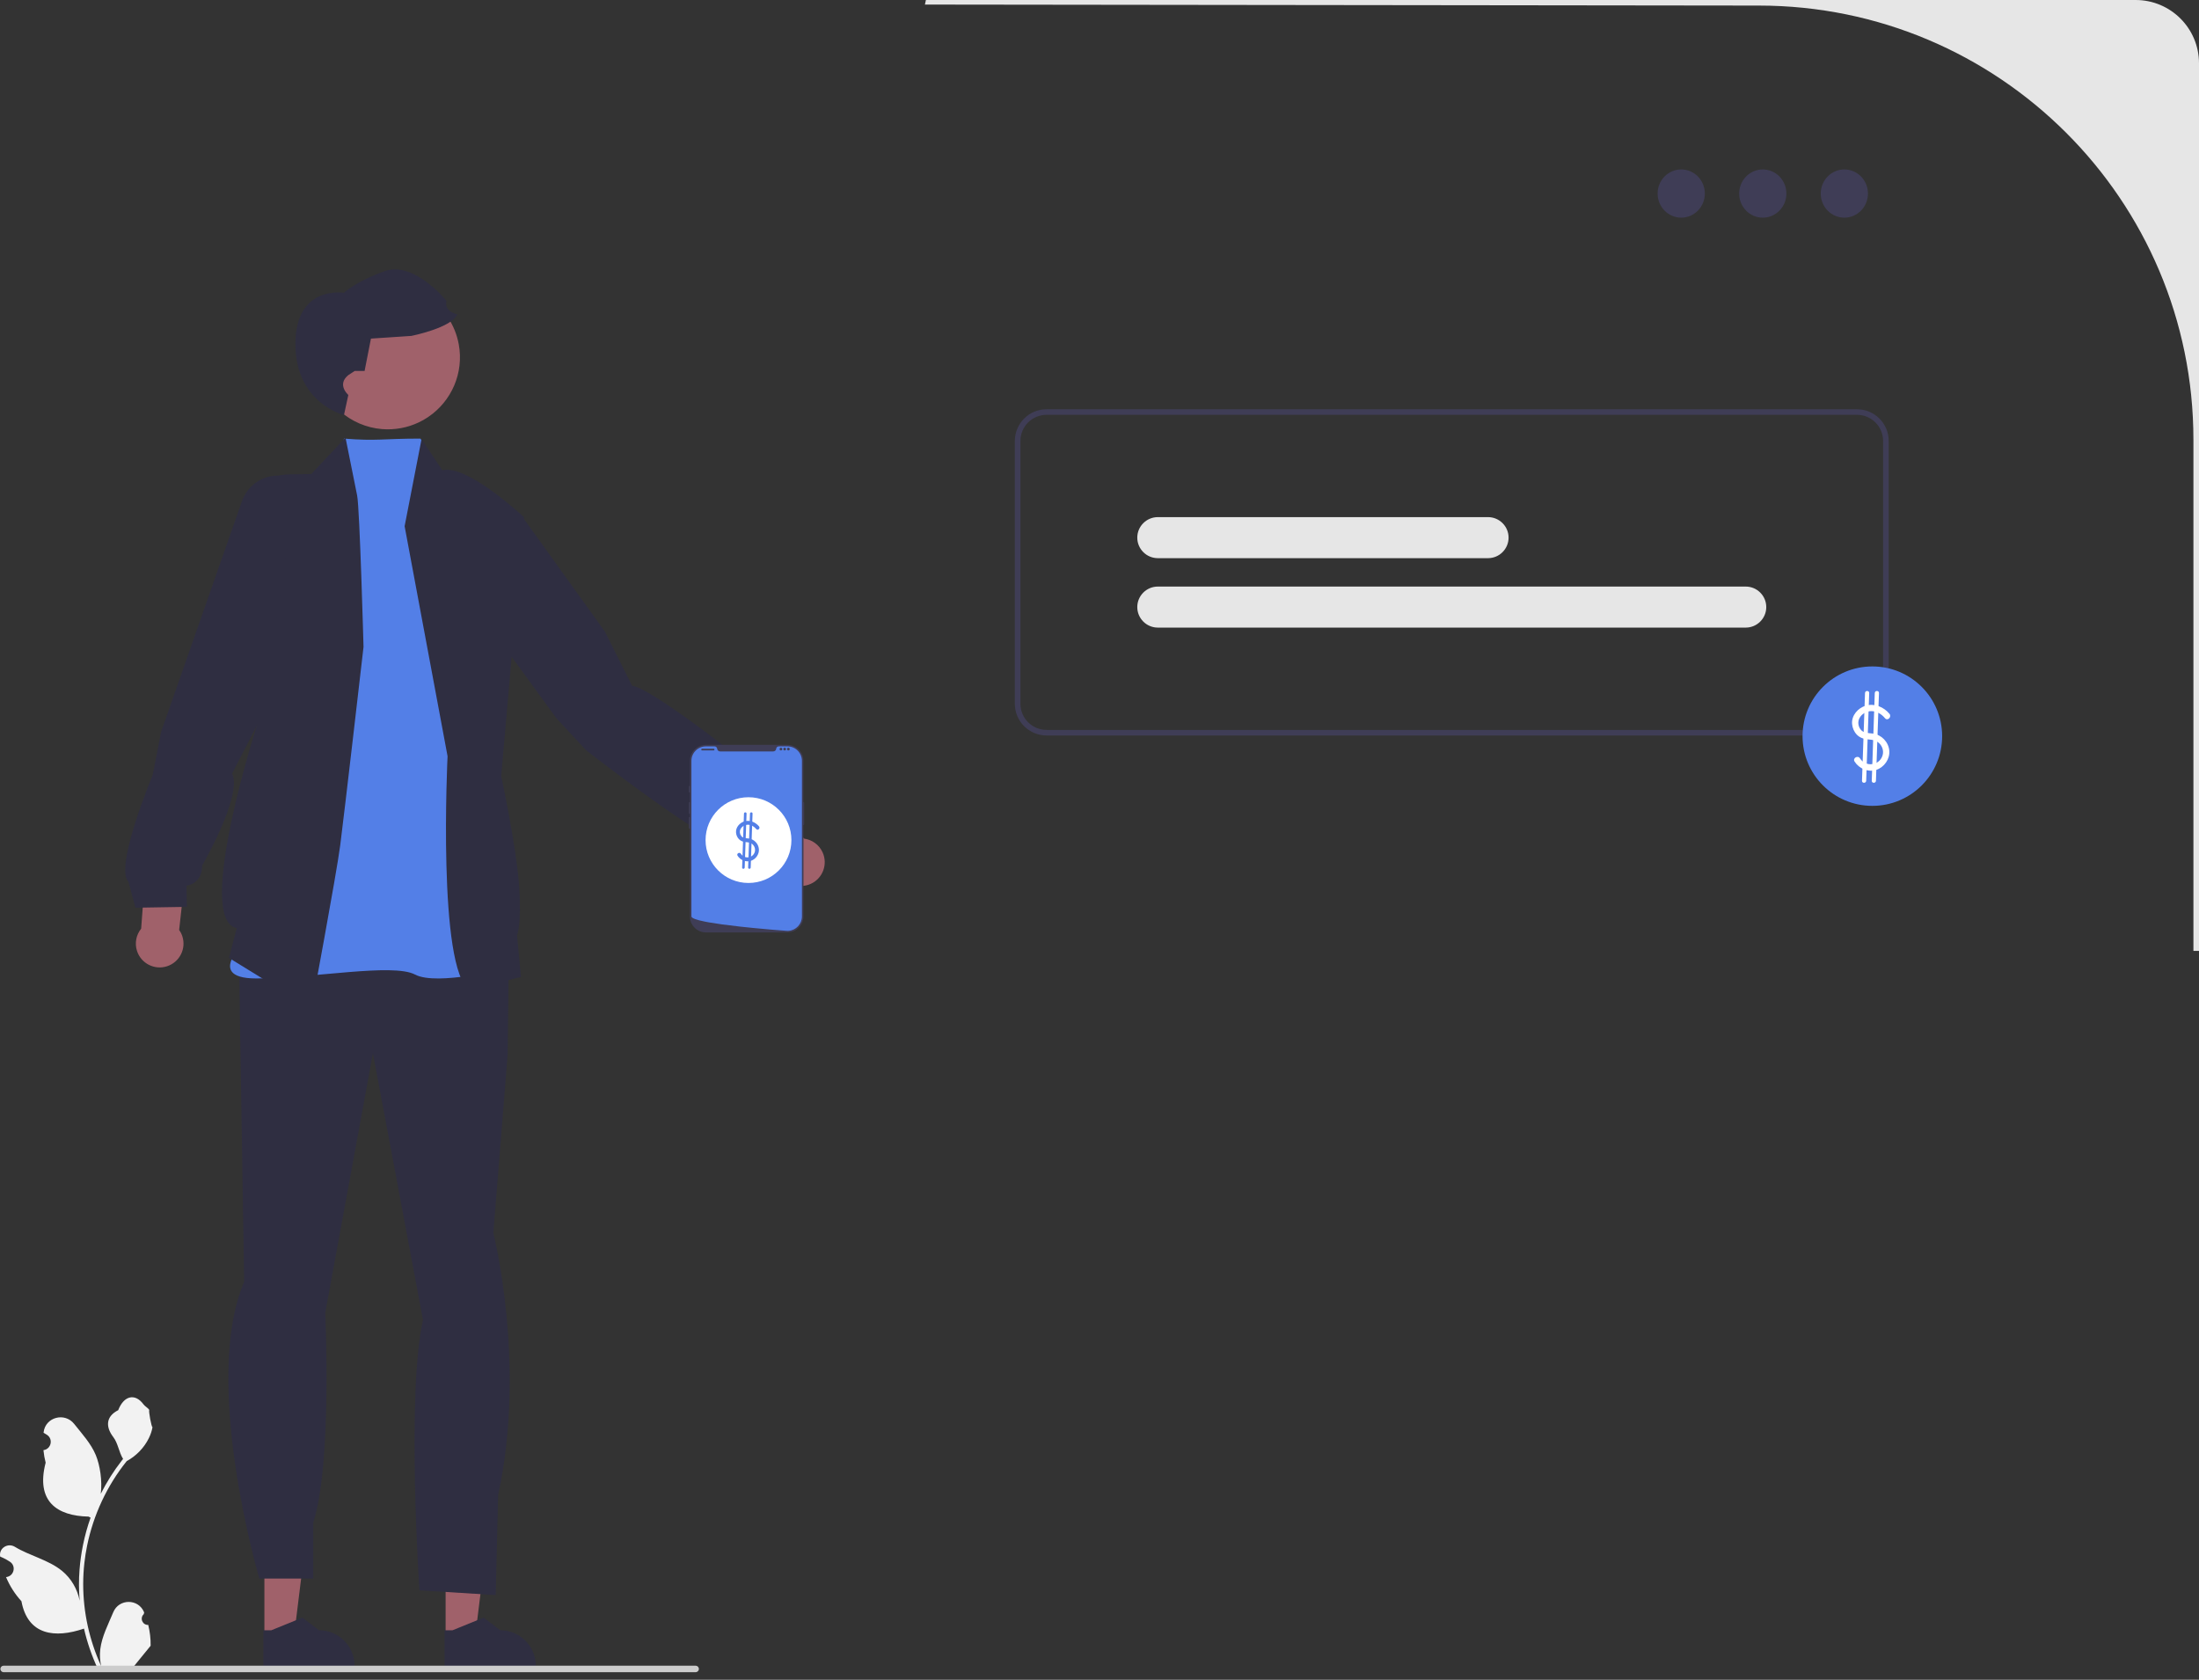 <svg width="288" height="220" viewBox="0 0 288 220" fill="none" xmlns="http://www.w3.org/2000/svg">
<rect x="0" y="0" width="288" height="220" fill="#333333" stroke="none"/>
<g clip-path="url(#clip0_13658_24711)">
<path d="M121.266 0L121.133 0.598L230.345 0.73C261.784 0.73 287.269 26.185 287.269 57.586V124.536H288V8.287C288 3.71 284.286 0 279.704 0H121.266Z" fill="#E6E6E6"/>
<path d="M241.552 28.508C243.26 28.508 244.644 27.094 244.644 25.351C244.644 23.607 243.26 22.193 241.552 22.193C239.844 22.193 238.46 23.607 238.46 25.351C238.46 27.094 239.844 28.508 241.552 28.508Z" fill="#3F3D56"/>
<path d="M230.869 28.508C232.577 28.508 233.962 27.094 233.962 25.351C233.962 23.607 232.577 22.193 230.869 22.193C229.162 22.193 227.777 23.607 227.777 25.351C227.777 27.094 229.162 28.508 230.869 28.508Z" fill="#3F3D56"/>
<path d="M220.188 28.508C221.896 28.508 223.28 27.094 223.28 25.351C223.28 23.607 221.896 22.193 220.188 22.193C218.48 22.193 217.096 23.607 217.096 25.351C217.096 27.094 218.48 28.508 220.188 28.508Z" fill="#3F3D56"/>
<path d="M194.885 73.103H151.639C150.155 73.103 148.948 71.897 148.948 70.415C148.948 68.933 150.155 67.728 151.639 67.728H194.885C196.369 67.728 197.576 68.933 197.576 70.415C197.576 71.897 196.369 73.103 194.885 73.103Z" fill="#E6E6E6"/>
<path d="M228.635 82.198H151.639C150.155 82.198 148.948 80.993 148.948 79.511C148.948 78.029 150.155 76.823 151.639 76.823H228.635C230.118 76.823 231.325 78.029 231.325 79.511C231.325 80.993 230.118 82.198 228.635 82.198Z" fill="#E6E6E6"/>
<path d="M243.205 96.328H137.069C134.777 96.328 132.913 94.466 132.913 92.177V57.749C132.913 55.461 134.777 53.599 137.069 53.599H243.205C245.496 53.599 247.36 55.461 247.36 57.749V92.177C247.36 94.466 245.496 96.328 243.205 96.328ZM137.069 54.329C135.181 54.329 133.644 55.863 133.644 57.749V92.177C133.644 94.063 135.181 95.597 137.069 95.597H243.205C245.093 95.597 246.629 94.063 246.629 92.177V57.749C246.629 55.863 245.093 54.329 243.205 54.329H137.069Z" fill="#3F3D56"/>
<path d="M245.219 105.545C250.268 105.545 254.36 101.457 254.36 96.414C254.36 91.372 250.268 87.284 245.219 87.284C240.171 87.284 236.078 91.372 236.078 96.414C236.078 101.457 240.171 105.545 245.219 105.545Z" fill="#537FE7"/>
<path d="M247.459 93.486C246.727 92.605 245.507 92.085 244.373 92.416C243.334 92.719 242.469 93.702 242.566 94.823C242.611 95.343 242.823 95.843 243.188 96.221C243.6 96.647 244.126 96.795 244.702 96.843C245.317 96.895 245.845 96.987 246.254 97.493C246.611 97.933 246.722 98.517 246.518 99.049C246.033 100.314 244.318 100.461 243.601 99.324C243.319 98.877 242.607 99.289 242.89 99.738C243.475 100.666 244.664 101.176 245.732 100.83C246.771 100.492 247.534 99.416 247.438 98.316C247.337 97.172 246.426 96.231 245.294 96.076C244.698 95.994 244.074 96.059 243.671 95.526C243.355 95.11 243.288 94.534 243.526 94.067C243.817 93.497 244.449 93.139 245.083 93.138C245.802 93.137 246.43 93.528 246.877 94.067C247.215 94.474 247.794 93.89 247.459 93.486Z" fill="white"/>
<path d="M244.258 90.765L243.863 102.258C243.85 102.61 244.399 102.61 244.411 102.258L244.806 90.765C244.818 90.413 244.27 90.413 244.258 90.765Z" fill="white"/>
<path d="M245.537 90.765L245.142 102.258C245.13 102.61 245.678 102.61 245.69 102.258L246.086 90.765C246.098 90.413 245.549 90.413 245.537 90.765Z" fill="white"/>
<path d="M34.627 214.264L38.511 214.263L40.358 199.301L34.626 199.301L34.627 214.264Z" fill="#A0616A"/>
<path d="M34.49 218.311L46.434 218.31V218.159C46.434 215.595 44.352 213.516 41.785 213.516L39.603 211.863L35.533 213.517L34.49 213.517L34.49 218.311Z" fill="#2F2E41"/>
<path d="M58.362 214.264L62.246 214.263L64.094 199.301L58.361 199.301L58.362 214.264Z" fill="#A0616A"/>
<path d="M58.226 218.311L70.169 218.31V218.159C70.169 215.595 68.088 213.516 65.52 213.516L63.339 211.863L59.268 213.517L58.226 213.517L58.226 218.311Z" fill="#2F2E41"/>
<path d="M31.196 119.076L66.714 118.09L66.486 138.104L64.612 161.498C64.612 161.498 68.984 178.654 65.237 195.81L64.925 208.911L54.931 208.287C54.931 208.287 53.213 182.553 55.399 172.884L48.841 137.948L42.595 171.948C42.595 171.948 43.532 191.599 41.033 199.397V206.747H33.967C33.967 206.747 26.355 180.994 31.977 167.893L31.196 119.076Z" fill="#2F2E41"/>
<path d="M56.742 60.917C56.742 60.917 55.784 58.516 55.069 57.443C50.059 57.443 49.423 57.787 45.05 57.443L32.912 122.533C32.912 122.533 26.239 128.149 33.566 128.149C40.894 128.149 51.46 126.107 54.357 127.639C57.254 129.171 66.456 126.788 66.456 126.788L56.742 60.917Z" fill="#537FE7"/>
<path d="M45.25 57.315L40.757 62.09L37.789 62.129C35.044 62.165 32.844 64.409 32.866 67.15L33.796 94.503C33.796 94.503 25.387 120.524 31.01 121.545L29.988 125.46L40.776 132.098C40.776 132.098 44.047 114.618 44.559 110.703C45.07 106.789 47.61 84.727 47.61 84.727C47.61 84.727 47.115 66.578 46.774 64.897L45.25 57.315Z" fill="#2F2E41"/>
<path d="M55.209 57.514L52.993 68.918L58.617 99.044C58.617 99.044 57.254 126.958 61.514 129.682L68.228 127.946L67.716 122.499C67.716 122.499 68.33 121.171 67.989 116.065C67.649 110.959 65.64 101.651 65.64 101.651L68.615 67.726C68.615 67.726 61.173 60.748 57.935 61.599L55.209 57.514Z" fill="#2F2E41"/>
<path d="M18.487 121.631L19.18 112.346L24.546 112.001L23.463 121.792C23.637 122.038 23.778 122.313 23.877 122.614C24.416 124.249 23.525 126.01 21.888 126.549C20.251 127.087 18.488 126.197 17.949 124.562C17.605 123.52 17.845 122.427 18.487 121.631Z" fill="#A0616A"/>
<path d="M39.15 62.24L36.323 62.287C34.233 62.322 32.387 63.653 31.696 65.623L21.103 95.847L20.003 101.483C20.003 101.483 14.921 113.653 16.827 115.494L17.735 118.884L24.474 118.773L24.428 115.995C24.428 115.995 26.485 115.803 26.475 113.356C26.475 113.356 31.808 104.182 30.397 101.311L34.03 94.272L39.15 62.24Z" fill="#2F2E41"/>
<path d="M105.336 109.839L98.498 103.511L94.333 106.908L101.802 113.342C101.842 113.64 101.926 113.937 102.059 114.225C102.779 115.789 104.632 116.473 106.198 115.754C107.763 115.034 108.449 113.184 107.728 111.62C107.269 110.622 106.349 109.985 105.336 109.839Z" fill="#A0616A"/>
<path d="M64.295 64.356L60.865 77.59L72.877 94.078L76.788 98.286C76.788 98.286 93.633 111.43 96.245 110.977L99.522 112.241L103.402 106.738L101.129 105.139C101.129 105.139 102.185 103.365 100.2 101.931C100.2 101.931 85.927 90.35 82.774 89.797L79.22 82.718L68.361 67.608L64.295 64.356Z" fill="#2F2E41"/>
<path d="M56.122 54.585C56.075 54.622 56.032 54.65 55.985 54.678C55.622 54.919 55.243 55.134 54.846 55.319C54.84 55.325 54.831 55.328 54.821 55.331C54.105 55.669 53.333 55.922 52.516 56.072C51.681 56.225 50.852 56.265 50.046 56.2C45.889 55.872 42.311 52.801 41.517 48.512C41.251 47.081 41.326 45.669 41.679 44.354C42.596 40.956 45.389 38.213 49.085 37.529C54.211 36.582 59.134 39.965 60.082 45.085C60.782 48.871 59.112 52.548 56.122 54.585Z" fill="#A0616A"/>
<path d="M45.05 54.355L45.62 51.728C45.62 51.728 44.07 50.381 45.62 49.128L46.463 48.58H47.751L48.583 44.346L53.882 43.993C53.882 43.993 59.181 42.935 59.887 41.171C59.887 41.171 58.121 40.818 58.474 39.407C58.474 39.407 54.235 34.114 50.349 35.525C46.463 36.937 45.05 38.348 45.05 38.348C45.05 38.348 38.691 37.29 38.691 45.052C38.691 52.814 45.05 54.355 45.05 54.355Z" fill="#2F2E41"/>
<path d="M103.13 122.12H92.454C91.297 122.12 90.356 121.18 90.356 120.024V99.649C90.356 98.493 91.297 97.553 92.454 97.553H103.13C104.287 97.553 105.229 98.493 105.229 99.649V120.024C105.229 121.18 104.287 122.12 103.13 122.12Z" fill="#3F3D56"/>
<path d="M105.229 105.047C105.18 105.047 105.141 105.087 105.141 105.136V107.974C105.141 108.023 105.18 108.062 105.229 108.062C105.278 108.062 105.318 108.023 105.318 107.974V105.136C105.318 105.087 105.278 105.047 105.229 105.047Z" fill="#3F3D56"/>
<path d="M105.03 99.649V120.023C105.03 121.029 104.246 121.852 103.254 121.916H103.254C103.239 121.917 103.224 121.918 103.209 121.918C103.183 121.92 103.157 121.92 103.13 121.92C103.13 121.92 103.033 121.913 102.854 121.9C102.674 121.886 102.411 121.866 102.084 121.84C101.986 121.833 101.883 121.824 101.773 121.815C101.556 121.798 101.317 121.778 101.061 121.756C100.959 121.748 100.853 121.738 100.745 121.729C100.194 121.682 99.576 121.626 98.925 121.563C98.815 121.553 98.704 121.542 98.592 121.531C98.562 121.528 98.533 121.525 98.503 121.522C98.039 121.477 97.561 121.427 97.082 121.375C97.052 121.372 97.023 121.369 96.993 121.366C96.168 121.275 95.34 121.176 94.564 121.07C93.968 120.988 93.403 120.902 92.896 120.813C92.731 120.784 92.572 120.754 92.42 120.725C92.391 120.719 92.361 120.713 92.332 120.707C91.258 120.492 90.556 120.261 90.556 120.023V99.649C90.556 98.601 91.406 97.752 92.455 97.752H93.589C93.77 97.752 93.916 97.893 93.931 98.073C93.933 98.085 93.934 98.097 93.936 98.109C93.969 98.291 94.135 98.417 94.32 98.417H101.265C101.45 98.417 101.616 98.291 101.649 98.109C101.651 98.097 101.653 98.085 101.654 98.073C101.669 97.893 101.815 97.752 101.996 97.752H103.13C104.179 97.752 105.03 98.601 105.03 99.649Z" fill="#537FE7"/>
<path d="M90.311 102.919C90.263 102.919 90.223 102.959 90.223 103.008V103.717C90.223 103.766 90.263 103.806 90.311 103.806C90.36 103.806 90.4 103.766 90.4 103.717V103.008C90.4 102.959 90.36 102.919 90.311 102.919Z" fill="#3F3D56"/>
<path d="M90.311 105.047C90.263 105.047 90.223 105.087 90.223 105.136V106.51C90.223 106.559 90.263 106.599 90.311 106.599C90.36 106.599 90.4 106.559 90.4 106.51V105.136C90.4 105.087 90.36 105.047 90.311 105.047Z" fill="#3F3D56"/>
<path d="M90.311 106.998C90.263 106.998 90.223 107.038 90.223 107.087V108.461C90.223 108.51 90.263 108.55 90.311 108.55C90.36 108.55 90.4 108.51 90.4 108.461V107.087C90.4 107.038 90.36 106.998 90.311 106.998Z" fill="#3F3D56"/>
<path d="M93.463 98.062H91.954C91.892 98.062 91.843 98.112 91.843 98.173C91.843 98.235 91.892 98.284 91.954 98.284H93.463C93.525 98.284 93.574 98.235 93.574 98.173C93.574 98.112 93.525 98.062 93.463 98.062Z" fill="#3F3D56"/>
<path d="M102.277 98.284C102.375 98.284 102.455 98.205 102.455 98.107C102.455 98.009 102.375 97.93 102.277 97.93C102.179 97.93 102.1 98.009 102.1 98.107C102.1 98.205 102.179 98.284 102.277 98.284Z" fill="#3F3D56"/>
<path d="M102.765 98.284C102.864 98.284 102.943 98.205 102.943 98.107C102.943 98.009 102.864 97.93 102.765 97.93C102.667 97.93 102.588 98.009 102.588 98.107C102.588 98.205 102.667 98.284 102.765 98.284Z" fill="#3F3D56"/>
<path d="M103.254 98.284C103.352 98.284 103.431 98.205 103.431 98.107C103.431 98.009 103.352 97.93 103.254 97.93C103.156 97.93 103.076 98.009 103.076 98.107C103.076 98.205 103.156 98.284 103.254 98.284Z" fill="#3F3D56"/>
<path d="M98.029 115.644C101.133 115.644 103.65 113.131 103.65 110.03C103.65 106.929 101.133 104.415 98.029 104.415C94.924 104.415 92.407 106.929 92.407 110.03C92.407 113.131 94.924 115.644 98.029 115.644Z" fill="white"/>
<path d="M99.406 108.228C98.956 107.687 98.206 107.367 97.508 107.571C96.869 107.757 96.338 108.361 96.397 109.051C96.425 109.371 96.555 109.678 96.78 109.91C97.033 110.173 97.356 110.263 97.711 110.293C98.089 110.325 98.413 110.381 98.665 110.693C98.884 110.963 98.953 111.322 98.827 111.65C98.529 112.427 97.474 112.518 97.033 111.819C96.86 111.544 96.422 111.797 96.597 112.074C96.956 112.644 97.687 112.958 98.344 112.745C98.983 112.537 99.453 111.875 99.393 111.199C99.331 110.496 98.771 109.916 98.075 109.821C97.708 109.771 97.325 109.811 97.076 109.483C96.882 109.227 96.841 108.873 96.987 108.586C97.166 108.236 97.555 108.015 97.945 108.015C98.387 108.014 98.773 108.254 99.048 108.586C99.256 108.836 99.612 108.477 99.406 108.228Z" fill="#537FE7"/>
<path d="M97.438 106.556L97.195 113.624C97.187 113.84 97.524 113.84 97.532 113.624L97.775 106.556C97.782 106.339 97.445 106.34 97.438 106.556Z" fill="#537FE7"/>
<path d="M98.224 106.556L97.981 113.624C97.973 113.84 98.31 113.84 98.318 113.624L98.561 106.556C98.569 106.339 98.231 106.34 98.224 106.556Z" fill="#537FE7"/>
<path d="M19.414 212.814C18.675 212.86 18.266 211.943 18.826 211.408L18.881 211.187C18.874 211.169 18.867 211.152 18.859 211.134C18.112 209.354 15.578 209.366 14.837 211.149C14.179 212.732 13.341 214.317 13.135 215.99C13.043 216.729 13.085 217.481 13.248 218.206C11.707 214.843 10.896 211.17 10.896 207.477C10.896 206.549 10.947 205.621 11.051 204.696C11.136 203.939 11.254 203.186 11.407 202.441C12.232 198.41 14.018 194.572 16.595 191.366C17.834 190.689 18.867 189.632 19.491 188.365C19.715 187.908 19.89 187.416 19.974 186.915C19.833 186.934 19.442 184.789 19.548 184.658C19.352 184.36 19 184.212 18.786 183.922C17.719 182.477 16.248 182.729 15.481 184.693C13.841 185.519 13.826 186.89 14.832 188.208C15.472 189.047 15.56 190.182 16.121 191.079C16.063 191.153 16.003 191.225 15.945 191.299C14.886 192.656 13.97 194.115 13.197 195.648C13.415 193.944 13.093 191.892 12.544 190.569C11.918 189.062 10.746 187.793 9.713 186.49C8.473 184.925 5.93 185.608 5.712 187.592C5.709 187.611 5.707 187.63 5.705 187.649C5.859 187.736 6.009 187.828 6.156 187.925C6.993 188.477 6.704 189.774 5.712 189.926L5.689 189.93C5.745 190.482 5.839 191.029 5.978 191.566C4.654 196.683 7.513 198.546 11.596 198.63C11.686 198.676 11.774 198.722 11.864 198.766C11.451 199.929 11.12 201.123 10.875 202.332C10.656 203.401 10.503 204.481 10.418 205.566C10.311 206.935 10.32 208.31 10.436 209.677L10.429 209.628C10.136 208.124 9.318 206.718 8.13 205.744C6.36 204.292 3.86 203.757 1.951 202.59C1.032 202.028 -0.146 202.754 0.015 203.818L0.023 203.869C0.307 203.985 0.584 204.119 0.852 204.269C1.006 204.355 1.156 204.447 1.303 204.544C2.14 205.097 1.85 206.393 0.859 206.546L0.836 206.549C0.82 206.552 0.806 206.554 0.79 206.556C1.277 207.713 1.957 208.786 2.807 209.712C3.636 214.178 7.193 214.601 10.998 213.301H11C11.416 215.111 12.024 216.879 12.805 218.564H19.253C19.276 218.492 19.297 218.418 19.317 218.347C18.721 218.384 18.12 218.349 17.533 218.241C18.012 217.654 18.49 217.063 18.968 216.477C18.98 216.465 18.989 216.454 18.998 216.442C19.241 216.142 19.486 215.845 19.729 215.545L19.729 215.544C19.744 214.623 19.633 213.705 19.414 212.814Z" fill="#F2F2F2"/>
<path d="M91.53 218.583C91.53 218.819 91.34 219.009 91.104 219.009H0.476C0.239 219.009 0.05 218.819 0.05 218.583C0.05 218.348 0.239 218.158 0.476 218.158H91.104C91.34 218.158 91.53 218.348 91.53 218.583Z" fill="#CCCCCC"/>
</g>
<defs>
<clipPath id="clip0_13658_24711">
<rect width="288" height="219.008" fill="white"/>
</clipPath>
</defs>
</svg>
